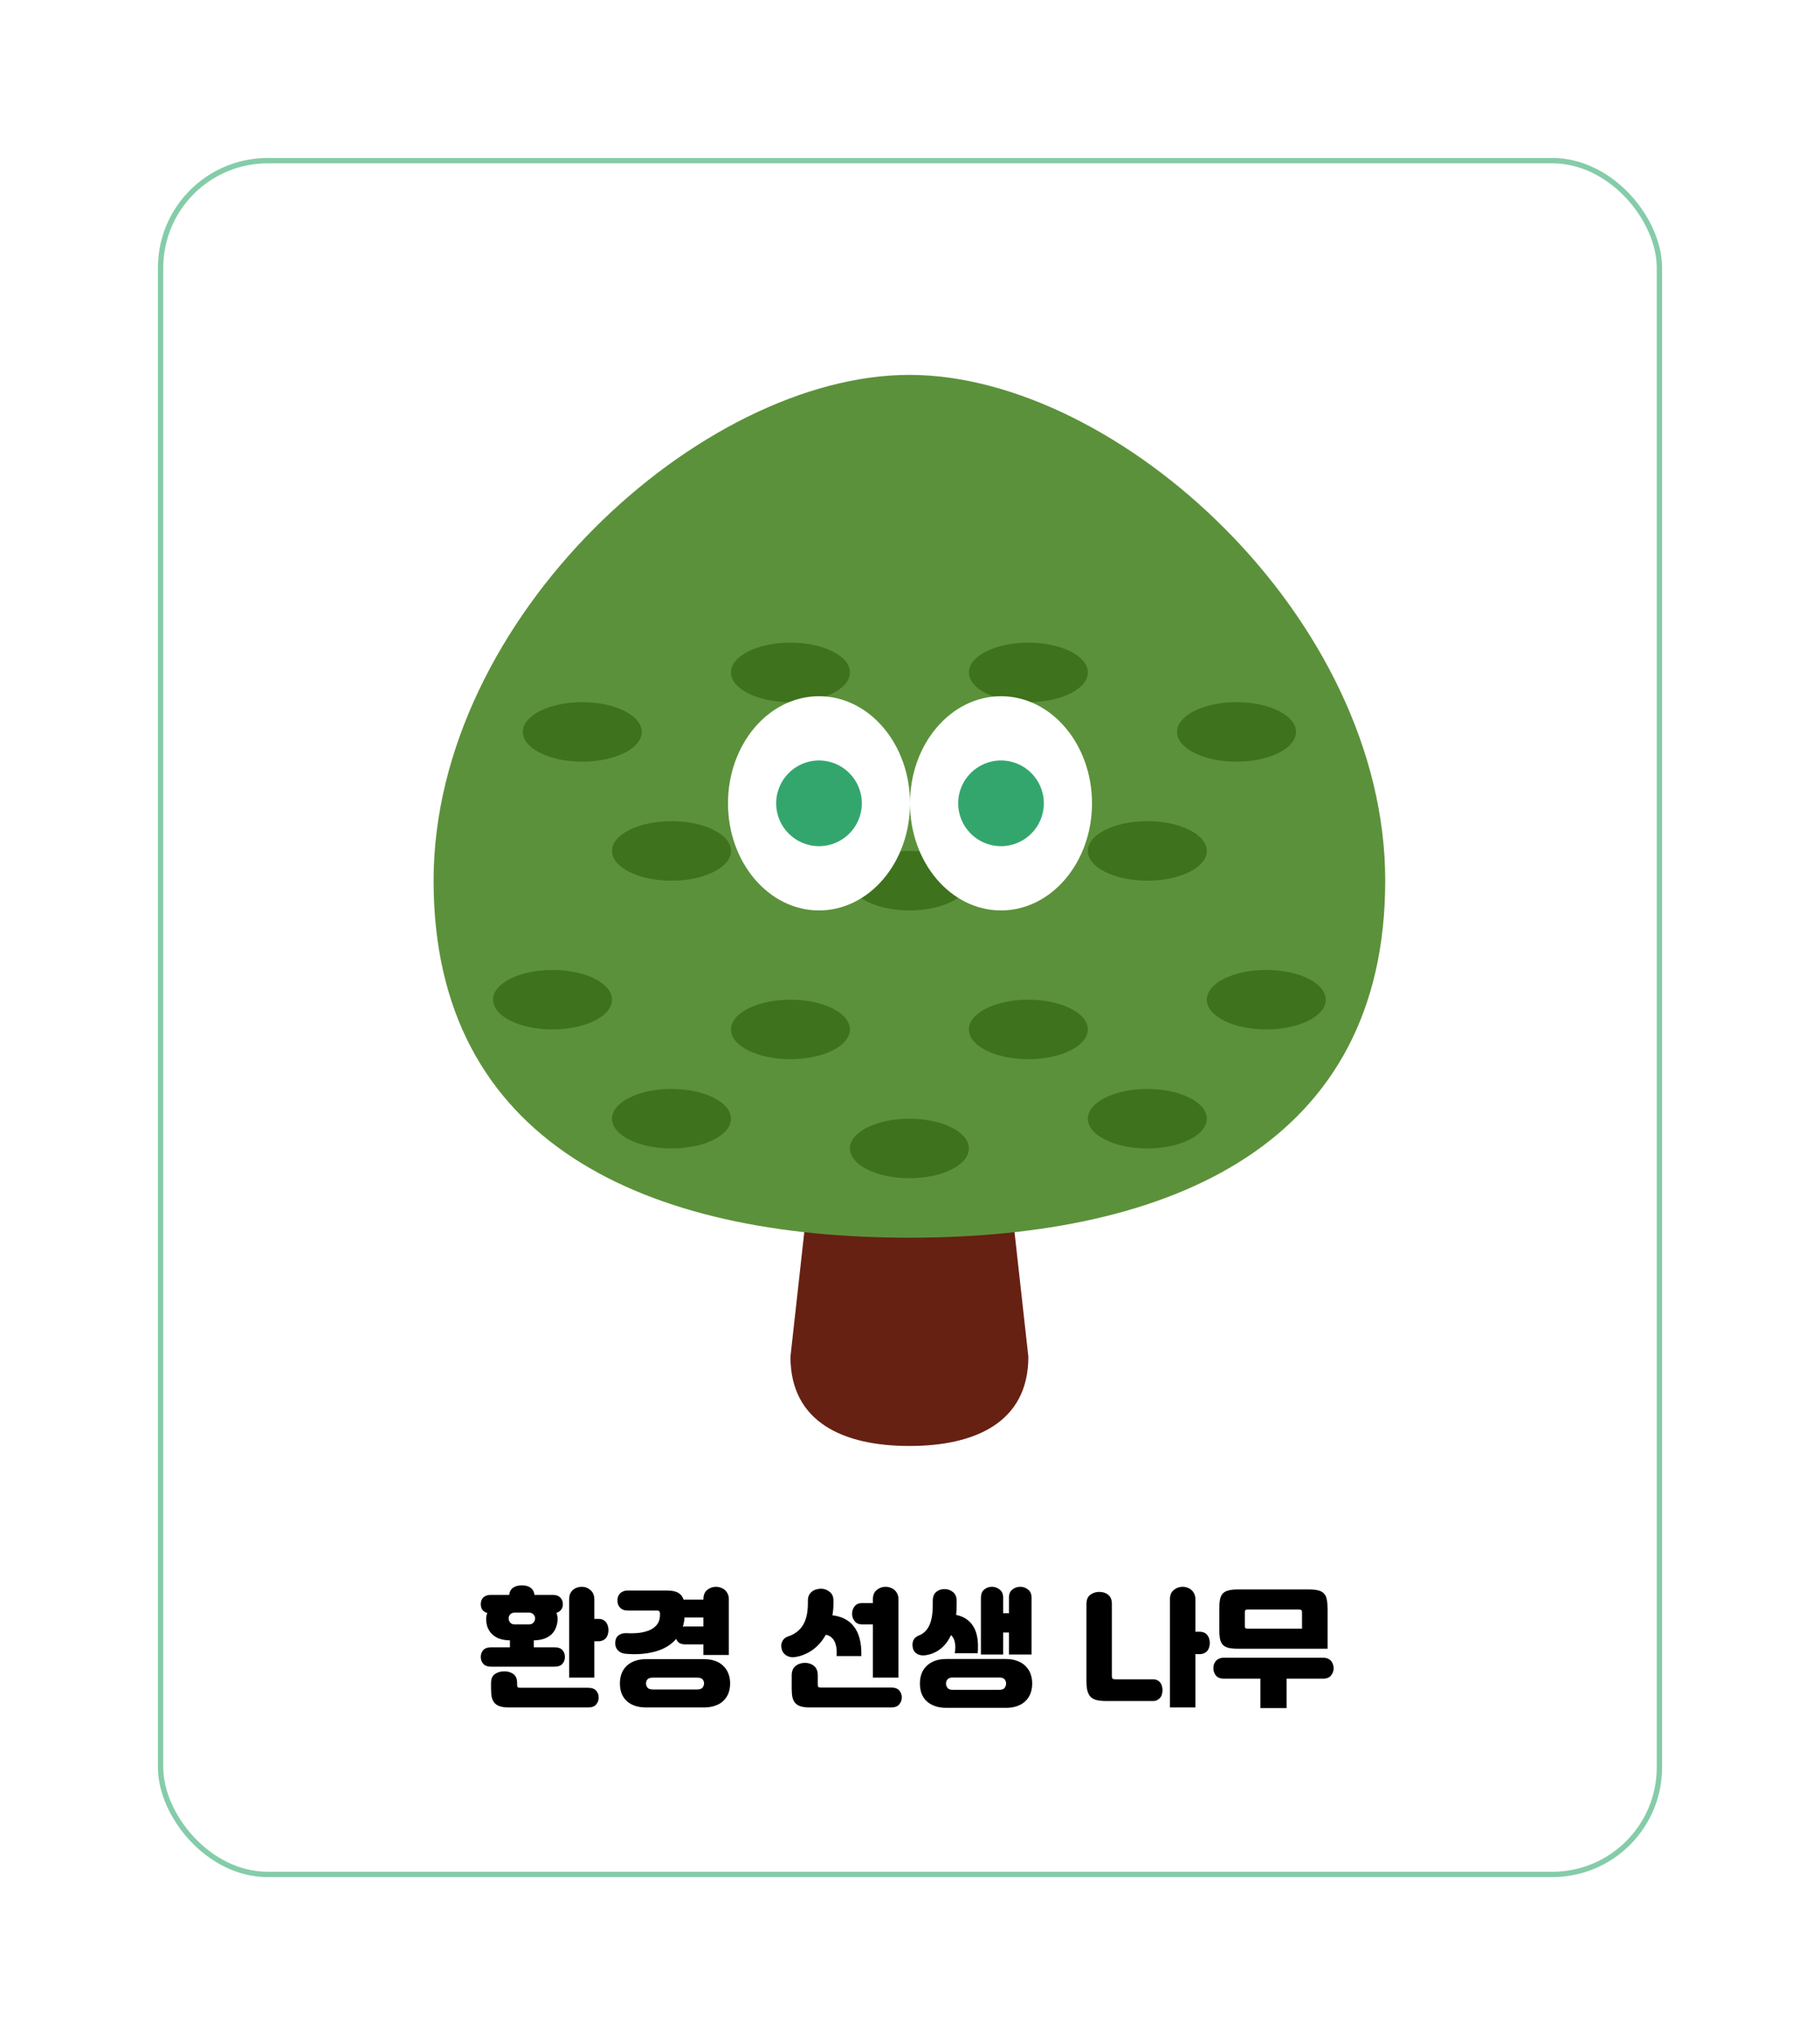 <svg width="340" height="380" viewBox="0 0 340 380" fill="none" xmlns="http://www.w3.org/2000/svg">
<g filter="url(#filter0_d_92_198)">
<rect x="20" y="20" width="300" height="340" rx="23" fill="white"/>
</g>
<path d="M95.261 307.592V306.296C94.509 306.28 93.853 306.176 93.293 305.984C92.749 305.776 92.293 305.496 91.925 305.144C91.557 304.776 91.277 304.352 91.085 303.872C90.909 303.376 90.821 302.84 90.821 302.264C90.821 301.912 90.893 301.552 91.037 301.184C90.637 301.072 90.333 300.88 90.125 300.608C89.917 300.32 89.813 299.968 89.813 299.552C89.813 299.024 89.973 298.6 90.293 298.28C90.629 297.96 91.101 297.8 91.709 297.8H95.117C95.197 297.192 95.445 296.744 95.861 296.456C96.277 296.168 96.821 296.024 97.493 296.024C98.165 296.024 98.701 296.168 99.101 296.456C99.517 296.744 99.765 297.192 99.845 297.8H103.253C103.861 297.8 104.325 297.96 104.645 298.28C104.981 298.6 105.149 299.024 105.149 299.552C105.149 299.968 105.037 300.312 104.813 300.584C104.605 300.856 104.317 301.048 103.949 301.16C104.093 301.528 104.165 301.896 104.165 302.264C104.165 302.84 104.069 303.376 103.877 303.872C103.701 304.352 103.429 304.776 103.061 305.144C102.693 305.496 102.229 305.776 101.669 305.984C101.125 306.176 100.477 306.28 99.725 306.296V307.592H103.517C104.253 307.592 104.773 307.768 105.077 308.12C105.381 308.472 105.533 308.896 105.533 309.392C105.533 309.904 105.373 310.336 105.053 310.688C104.749 311.04 104.237 311.216 103.517 311.216H91.853C91.133 311.216 90.613 311.04 90.293 310.688C89.973 310.336 89.813 309.904 89.813 309.392C89.813 308.896 89.965 308.472 90.269 308.12C90.589 307.768 91.117 307.592 91.853 307.592H95.261ZM106.325 298.664C106.325 297.88 106.557 297.288 107.021 296.888C107.485 296.488 108.037 296.288 108.677 296.288C109.301 296.288 109.845 296.496 110.309 296.912C110.789 297.312 111.029 297.896 111.029 298.664V302.288H111.773C112.141 302.288 112.445 302.352 112.685 302.48C112.925 302.608 113.117 302.776 113.261 302.984C113.405 303.176 113.509 303.4 113.573 303.656C113.637 303.896 113.669 304.136 113.669 304.376C113.669 304.616 113.637 304.864 113.573 305.12C113.509 305.36 113.405 305.584 113.261 305.792C113.117 305.984 112.917 306.144 112.661 306.272C112.421 306.4 112.125 306.464 111.773 306.464H111.029V313.256H106.325V298.664ZM95.141 318.824C94.469 318.824 93.909 318.76 93.461 318.632C93.029 318.504 92.685 318.304 92.429 318.032C92.173 317.76 91.989 317.4 91.877 316.952C91.781 316.504 91.733 315.96 91.733 315.32V314.288C91.733 313.472 91.973 312.904 92.453 312.584C92.949 312.248 93.533 312.08 94.205 312.08C94.877 312.08 95.445 312.248 95.909 312.584C96.373 312.92 96.605 313.488 96.605 314.288V314.552C96.605 314.824 96.645 314.992 96.725 315.056C96.805 315.12 96.981 315.152 97.253 315.152H109.829C110.565 315.152 111.085 315.336 111.389 315.704C111.693 316.072 111.845 316.496 111.845 316.976C111.845 317.472 111.685 317.904 111.365 318.272C111.061 318.64 110.549 318.824 109.829 318.824H95.141ZM98.789 303.32C99.173 303.32 99.461 303.208 99.653 302.984C99.861 302.744 99.965 302.48 99.965 302.192C99.965 301.904 99.861 301.656 99.653 301.448C99.461 301.224 99.173 301.112 98.789 301.112H96.197C95.813 301.112 95.517 301.224 95.309 301.448C95.117 301.656 95.021 301.904 95.021 302.192C95.021 302.48 95.117 302.744 95.309 302.984C95.517 303.208 95.813 303.32 96.197 303.32H98.789ZM117.053 304.952C117.933 305 118.757 304.976 119.525 304.88C120.293 304.768 120.949 304.584 121.493 304.328C122.053 304.056 122.493 303.696 122.813 303.248C123.133 302.784 123.293 302.224 123.293 301.568V301.256C123.293 300.904 123.109 300.728 122.741 300.728H117.317C116.965 300.728 116.661 300.68 116.405 300.584C116.165 300.472 115.965 300.328 115.805 300.152C115.645 299.976 115.525 299.776 115.445 299.552C115.381 299.328 115.349 299.096 115.349 298.856C115.349 298.616 115.381 298.384 115.445 298.16C115.525 297.936 115.645 297.736 115.805 297.56C115.965 297.384 116.165 297.248 116.405 297.152C116.661 297.04 116.965 296.984 117.317 296.984H124.517C125.477 296.984 126.205 297.128 126.701 297.416C127.197 297.704 127.533 298.136 127.709 298.712C127.773 298.696 127.869 298.688 127.997 298.688H131.405V298.616C131.405 297.848 131.637 297.272 132.101 296.888C132.581 296.488 133.133 296.288 133.757 296.288C134.061 296.288 134.357 296.344 134.645 296.456C134.933 296.552 135.189 296.696 135.413 296.888C135.637 297.08 135.813 297.32 135.941 297.608C136.085 297.896 136.157 298.232 136.157 298.616V309.032H131.405V307.04H127.997C127.101 307.04 126.549 306.696 126.341 306.008C125.349 307.16 124.005 307.96 122.309 308.408C120.629 308.856 118.789 308.984 116.789 308.792C116.245 308.744 115.789 308.528 115.421 308.144C115.053 307.744 114.893 307.224 114.941 306.584C114.989 306.024 115.205 305.608 115.589 305.336C115.989 305.048 116.477 304.92 117.053 304.952ZM120.725 318.824C119.893 318.824 119.165 318.712 118.541 318.488C117.933 318.264 117.421 317.952 117.005 317.552C116.605 317.152 116.301 316.68 116.093 316.136C115.901 315.592 115.805 314.992 115.805 314.336C115.805 313.696 115.901 313.104 116.093 312.56C116.301 312 116.605 311.52 117.005 311.12C117.421 310.704 117.933 310.384 118.541 310.16C119.165 309.92 119.893 309.8 120.725 309.8H131.477C132.293 309.8 133.005 309.912 133.613 310.136C134.237 310.36 134.749 310.68 135.149 311.096C135.565 311.496 135.877 311.976 136.085 312.536C136.293 313.08 136.397 313.68 136.397 314.336C136.397 314.992 136.293 315.6 136.085 316.16C135.877 316.704 135.565 317.176 135.149 317.576C134.749 317.976 134.237 318.28 133.613 318.488C133.005 318.712 132.293 318.824 131.477 318.824H120.725ZM130.205 315.464C130.733 315.464 131.085 315.344 131.261 315.104C131.437 314.864 131.525 314.608 131.525 314.336C131.525 314.064 131.437 313.816 131.261 313.592C131.085 313.368 130.733 313.256 130.205 313.256H121.997C121.469 313.256 121.117 313.368 120.941 313.592C120.765 313.816 120.677 314.064 120.677 314.336C120.677 314.608 120.765 314.864 120.941 315.104C121.117 315.344 121.469 315.464 121.997 315.464H130.205ZM127.877 302.024C127.829 302.664 127.725 303.232 127.565 303.728C127.645 303.728 127.717 303.728 127.781 303.728C127.845 303.712 127.917 303.704 127.997 303.704H131.405V302.024H127.877ZM147.18 305.576C148.396 305.192 149.324 304.504 149.964 303.512C150.604 302.52 150.924 301.12 150.924 299.312V298.88C150.924 298.496 150.988 298.168 151.116 297.896C151.26 297.608 151.444 297.376 151.668 297.2C151.908 297.008 152.172 296.872 152.46 296.792C152.764 296.696 153.076 296.648 153.396 296.648C154.02 296.664 154.556 296.864 155.004 297.248C155.468 297.616 155.7 298.16 155.7 298.88V299.312C155.7 299.728 155.684 300.128 155.652 300.512C155.62 300.88 155.572 301.248 155.508 301.616C156.34 301.712 157.092 301.928 157.764 302.264C158.452 302.6 159.036 303.08 159.516 303.704C159.996 304.312 160.356 305.072 160.596 305.984C160.836 306.896 160.94 307.976 160.908 309.224H156.3C156.428 306.888 155.756 305.56 154.284 305.24C153.58 306.488 152.708 307.464 151.668 308.168C150.644 308.856 149.58 309.272 148.476 309.416C148.156 309.464 147.86 309.456 147.588 309.392C147.316 309.328 147.076 309.232 146.868 309.104C146.66 308.96 146.484 308.792 146.34 308.6C146.196 308.408 146.1 308.208 146.052 308C145.892 307.456 145.916 306.96 146.124 306.512C146.348 306.048 146.7 305.736 147.18 305.576ZM151.308 318.824C150.636 318.824 150.076 318.76 149.628 318.632C149.196 318.504 148.852 318.304 148.596 318.032C148.34 317.76 148.156 317.4 148.044 316.952C147.948 316.504 147.9 315.96 147.9 315.32V312.872C147.9 312.056 148.14 311.456 148.62 311.072C149.116 310.688 149.7 310.496 150.372 310.496C151.044 310.496 151.612 310.688 152.076 311.072C152.54 311.456 152.772 312.056 152.772 312.872V314.504C152.772 314.776 152.812 314.944 152.892 315.008C152.972 315.072 153.148 315.104 153.42 315.104H166.452C167.188 315.104 167.708 315.296 168.012 315.68C168.316 316.048 168.468 316.472 168.468 316.952C168.468 317.448 168.308 317.88 167.988 318.248C167.684 318.632 167.172 318.824 166.452 318.824H151.308ZM163.068 303.32H161.052C160.46 303.32 159.996 303.12 159.66 302.72C159.34 302.304 159.18 301.84 159.18 301.328C159.18 300.816 159.332 300.36 159.636 299.96C159.94 299.544 160.412 299.336 161.052 299.336H163.068V298.616C163.068 297.848 163.308 297.272 163.788 296.888C164.268 296.488 164.82 296.288 165.444 296.288C165.748 296.288 166.044 296.344 166.332 296.456C166.62 296.552 166.876 296.696 167.1 296.888C167.324 297.08 167.5 297.32 167.628 297.608C167.772 297.896 167.844 298.232 167.844 298.616V313.256H163.068V303.32ZM176.772 318.896C175.94 318.896 175.212 318.776 174.588 318.536C173.98 318.312 173.468 318 173.052 317.6C172.652 317.2 172.348 316.728 172.14 316.184C171.948 315.624 171.852 315.016 171.852 314.36C171.852 313.72 171.948 313.12 172.14 312.56C172.348 312 172.652 311.52 173.052 311.12C173.468 310.704 173.98 310.376 174.588 310.136C175.212 309.896 175.94 309.776 176.772 309.776H187.908C188.724 309.776 189.436 309.896 190.044 310.136C190.668 310.36 191.18 310.68 191.58 311.096C191.996 311.496 192.308 311.976 192.516 312.536C192.724 313.096 192.828 313.704 192.828 314.36C192.828 315.016 192.724 315.624 192.516 316.184C192.308 316.744 191.996 317.224 191.58 317.624C191.18 318.024 190.668 318.336 190.044 318.56C189.436 318.784 188.724 318.896 187.908 318.896H176.772ZM188.484 304.832H187.404V308.936H183.252V298.328C183.252 297.656 183.452 297.152 183.852 296.816C184.268 296.464 184.756 296.288 185.316 296.288C185.86 296.288 186.34 296.464 186.756 296.816C187.188 297.152 187.404 297.656 187.404 298.328V301.232H188.484V298.328C188.484 297.656 188.692 297.152 189.108 296.816C189.54 296.464 190.036 296.288 190.596 296.288C191.14 296.288 191.628 296.464 192.06 296.816C192.492 297.152 192.708 297.656 192.708 298.328V308.936H188.484V304.832ZM171.708 305.36C172.54 305.04 173.172 304.424 173.604 303.512C174.036 302.6 174.252 301.32 174.252 299.672V298.952C174.252 298.184 174.46 297.624 174.876 297.272C175.308 296.904 175.828 296.72 176.436 296.72C177.044 296.72 177.572 296.904 178.02 297.272C178.484 297.624 178.716 298.184 178.716 298.952V299.672C178.716 300.008 178.708 300.336 178.692 300.656C178.676 300.96 178.652 301.256 178.62 301.544C180.06 301.832 181.132 302.552 181.836 303.704C182.556 304.856 182.828 306.52 182.652 308.696H178.356C178.5 307.928 178.508 307.256 178.38 306.68C178.268 306.088 178.028 305.632 177.66 305.312C177.148 306.416 176.476 307.288 175.644 307.928C174.828 308.552 173.9 308.936 172.86 309.08C172.252 309.16 171.724 309.064 171.276 308.792C170.844 308.52 170.588 308.128 170.508 307.616C170.316 306.496 170.716 305.744 171.708 305.36ZM186.636 315.536C187.164 315.536 187.516 315.408 187.692 315.152C187.868 314.896 187.956 314.632 187.956 314.36C187.956 314.088 187.868 313.832 187.692 313.592C187.516 313.352 187.164 313.232 186.636 313.232H178.044C177.516 313.232 177.164 313.352 176.988 313.592C176.812 313.832 176.724 314.088 176.724 314.36C176.724 314.632 176.812 314.896 176.988 315.152C177.164 315.408 177.516 315.536 178.044 315.536H186.636ZM215.371 313.568C215.723 313.568 216.011 313.632 216.235 313.76C216.475 313.888 216.659 314.048 216.787 314.24C216.931 314.432 217.027 314.648 217.075 314.888C217.139 315.128 217.171 315.36 217.171 315.584C217.171 315.824 217.139 316.064 217.075 316.304C217.027 316.544 216.931 316.76 216.787 316.952C216.643 317.144 216.451 317.304 216.211 317.432C215.987 317.56 215.707 317.624 215.371 317.624H206.611C205.891 317.624 205.291 317.56 204.811 317.432C204.347 317.304 203.979 317.096 203.707 316.808C203.435 316.504 203.243 316.12 203.131 315.656C203.019 315.176 202.963 314.592 202.963 313.904V299.528C202.963 298.728 203.195 298.152 203.659 297.8C204.139 297.432 204.707 297.248 205.363 297.248C206.035 297.248 206.595 297.432 207.043 297.8C207.491 298.152 207.715 298.728 207.715 299.528V312.92C207.715 313.192 207.755 313.368 207.835 313.448C207.931 313.528 208.115 313.568 208.387 313.568H215.371ZM218.563 298.616C218.563 297.848 218.803 297.272 219.283 296.888C219.763 296.488 220.315 296.288 220.939 296.288C221.243 296.288 221.539 296.344 221.827 296.456C222.115 296.552 222.363 296.696 222.571 296.888C222.795 297.08 222.971 297.32 223.099 297.608C223.243 297.896 223.315 298.232 223.315 298.616V304.688H224.107C224.475 304.688 224.779 304.752 225.019 304.88C225.259 305.008 225.451 305.176 225.595 305.384C225.739 305.576 225.843 305.8 225.907 306.056C225.971 306.296 226.003 306.536 226.003 306.776C226.003 307.016 225.971 307.264 225.907 307.52C225.843 307.76 225.739 307.984 225.595 308.192C225.451 308.384 225.251 308.544 224.995 308.672C224.755 308.8 224.459 308.864 224.107 308.864H223.315V318.824H218.563V298.616ZM231.211 307.856C230.491 307.856 229.907 307.8 229.459 307.688C229.011 307.56 228.659 307.36 228.403 307.088C228.163 306.8 227.995 306.424 227.899 305.96C227.819 305.496 227.779 304.912 227.779 304.208V300.44C227.779 299.752 227.819 299.176 227.899 298.712C227.995 298.232 228.163 297.856 228.403 297.584C228.659 297.296 229.011 297.096 229.459 296.984C229.907 296.856 230.491 296.792 231.211 296.792H244.579C245.299 296.792 245.883 296.856 246.331 296.984C246.779 297.096 247.123 297.296 247.363 297.584C247.619 297.856 247.787 298.232 247.867 298.712C247.963 299.176 248.011 299.752 248.011 300.44V307.856H231.211ZM240.355 313.448V318.944H235.459V313.448H228.691C227.971 313.448 227.451 313.248 227.131 312.848C226.827 312.448 226.675 312 226.675 311.504C226.675 311.264 226.707 311.032 226.771 310.808C226.851 310.568 226.971 310.352 227.131 310.16C227.291 309.968 227.499 309.816 227.755 309.704C228.011 309.592 228.323 309.536 228.691 309.536H247.123C247.491 309.536 247.803 309.592 248.059 309.704C248.315 309.816 248.523 309.968 248.683 310.16C248.843 310.352 248.955 310.568 249.019 310.808C249.099 311.032 249.139 311.264 249.139 311.504C249.139 312 248.979 312.448 248.659 312.848C248.355 313.248 247.843 313.448 247.123 313.448H240.355ZM232.555 303.488C232.555 303.76 232.587 303.936 232.651 304.016C232.731 304.08 232.891 304.112 233.131 304.112H243.235V301.136C243.235 300.88 243.195 300.72 243.115 300.656C243.035 300.576 242.875 300.536 242.635 300.536H233.131C232.891 300.536 232.731 300.576 232.651 300.656C232.587 300.72 232.555 300.88 232.555 301.136V303.488Z" fill="black"/>
<path d="M192.111 253.333C192.111 265.606 182.161 270 169.889 270C157.617 270 147.667 265.606 147.667 253.333L153.222 203.333C153.222 191.061 157.617 192.222 169.889 192.222C182.161 192.222 186.556 191.061 186.556 203.333L192.111 253.333Z" fill="#662113"/>
<path d="M258.778 164.444C258.778 213.539 218.983 231.111 169.889 231.111C120.8 231.111 81 213.539 81 164.444C81 115.356 131 70 169.889 70C208.778 70 258.778 115.356 258.778 164.444Z" fill="#5C913B"/>
<path d="M103.222 192.222C109.359 192.222 114.333 189.735 114.333 186.667C114.333 183.598 109.359 181.111 103.222 181.111C97.086 181.111 92.111 183.598 92.111 186.667C92.111 189.735 97.086 192.222 103.222 192.222Z" fill="#3E721D"/>
<path d="M236.556 192.222C242.692 192.222 247.667 189.735 247.667 186.667C247.667 183.598 242.692 181.111 236.556 181.111C230.419 181.111 225.444 183.598 225.444 186.667C225.444 189.735 230.419 192.222 236.556 192.222Z" fill="#3E721D"/>
<path d="M125.444 214.444C131.581 214.444 136.556 211.957 136.556 208.889C136.556 205.821 131.581 203.333 125.444 203.333C119.308 203.333 114.333 205.821 114.333 208.889C114.333 211.957 119.308 214.444 125.444 214.444Z" fill="#3E721D"/>
<path d="M147.667 197.778C153.803 197.778 158.778 195.29 158.778 192.222C158.778 189.154 153.803 186.667 147.667 186.667C141.53 186.667 136.556 189.154 136.556 192.222C136.556 195.29 141.53 197.778 147.667 197.778Z" fill="#3E721D"/>
<path d="M125.444 164.444C131.581 164.444 136.556 161.957 136.556 158.889C136.556 155.821 131.581 153.333 125.444 153.333C119.308 153.333 114.333 155.821 114.333 158.889C114.333 161.957 119.308 164.444 125.444 164.444Z" fill="#3E721D"/>
<path d="M108.778 142.222C114.914 142.222 119.889 139.735 119.889 136.667C119.889 133.598 114.914 131.111 108.778 131.111C102.641 131.111 97.667 133.598 97.667 136.667C97.667 139.735 102.641 142.222 108.778 142.222Z" fill="#3E721D"/>
<path d="M231 142.222C237.137 142.222 242.111 139.735 242.111 136.667C242.111 133.598 237.137 131.111 231 131.111C224.864 131.111 219.889 133.598 219.889 136.667C219.889 139.735 224.864 142.222 231 142.222Z" fill="#3E721D"/>
<path d="M147.667 131.111C153.803 131.111 158.778 128.624 158.778 125.556C158.778 122.487 153.803 120 147.667 120C141.53 120 136.556 122.487 136.556 125.556C136.556 128.624 141.53 131.111 147.667 131.111Z" fill="#3E721D"/>
<path d="M192.111 131.111C198.248 131.111 203.222 128.624 203.222 125.556C203.222 122.487 198.248 120 192.111 120C185.975 120 181 122.487 181 125.556C181 128.624 185.975 131.111 192.111 131.111Z" fill="#3E721D"/>
<path d="M214.333 164.444C220.47 164.444 225.444 161.957 225.444 158.889C225.444 155.821 220.47 153.333 214.333 153.333C208.197 153.333 203.222 155.821 203.222 158.889C203.222 161.957 208.197 164.444 214.333 164.444Z" fill="#3E721D"/>
<path d="M169.889 170C176.025 170 181 167.513 181 164.444C181 161.376 176.025 158.889 169.889 158.889C163.752 158.889 158.778 161.376 158.778 164.444C158.778 167.513 163.752 170 169.889 170Z" fill="#3E721D"/>
<path d="M192.111 197.778C198.248 197.778 203.222 195.29 203.222 192.222C203.222 189.154 198.248 186.667 192.111 186.667C185.975 186.667 181 189.154 181 192.222C181 195.29 185.975 197.778 192.111 197.778Z" fill="#3E721D"/>
<path d="M169.889 220C176.025 220 181 217.513 181 214.444C181 211.376 176.025 208.889 169.889 208.889C163.752 208.889 158.778 211.376 158.778 214.444C158.778 217.513 163.752 220 169.889 220Z" fill="#3E721D"/>
<path d="M214.333 214.444C220.47 214.444 225.444 211.957 225.444 208.889C225.444 205.821 220.47 203.333 214.333 203.333C208.197 203.333 203.222 205.821 203.222 208.889C203.222 211.957 208.197 214.444 214.333 214.444Z" fill="#3E721D"/>
<rect x="30" y="30" width="280" height="320" rx="20" stroke="#85CCA9"/>
<ellipse cx="153" cy="150" rx="17" ry="20" fill="white"/>
<ellipse cx="187" cy="150" rx="17" ry="20" fill="white"/>
<circle cx="153" cy="150" r="8" fill="#33A66D"/>
<circle cx="187" cy="150" r="8" fill="#33A66D"/>
<defs>
<filter id="filter0_d_92_198" x="0" y="0" width="340" height="380" filterUnits="userSpaceOnUse" color-interpolation-filters="sRGB">
<feFlood flood-opacity="0" result="BackgroundImageFix"/>
<feColorMatrix in="SourceAlpha" type="matrix" values="0 0 0 0 0 0 0 0 0 0 0 0 0 0 0 0 0 0 127 0" result="hardAlpha"/>
<feOffset/>
<feGaussianBlur stdDeviation="10"/>
<feComposite in2="hardAlpha" operator="out"/>
<feColorMatrix type="matrix" values="0 0 0 0 0 0 0 0 0 0 0 0 0 0 0 0 0 0 0.16 0"/>
<feBlend mode="normal" in2="BackgroundImageFix" result="effect1_dropShadow_92_198"/>
<feBlend mode="normal" in="SourceGraphic" in2="effect1_dropShadow_92_198" result="shape"/>
</filter>
</defs>
</svg>
